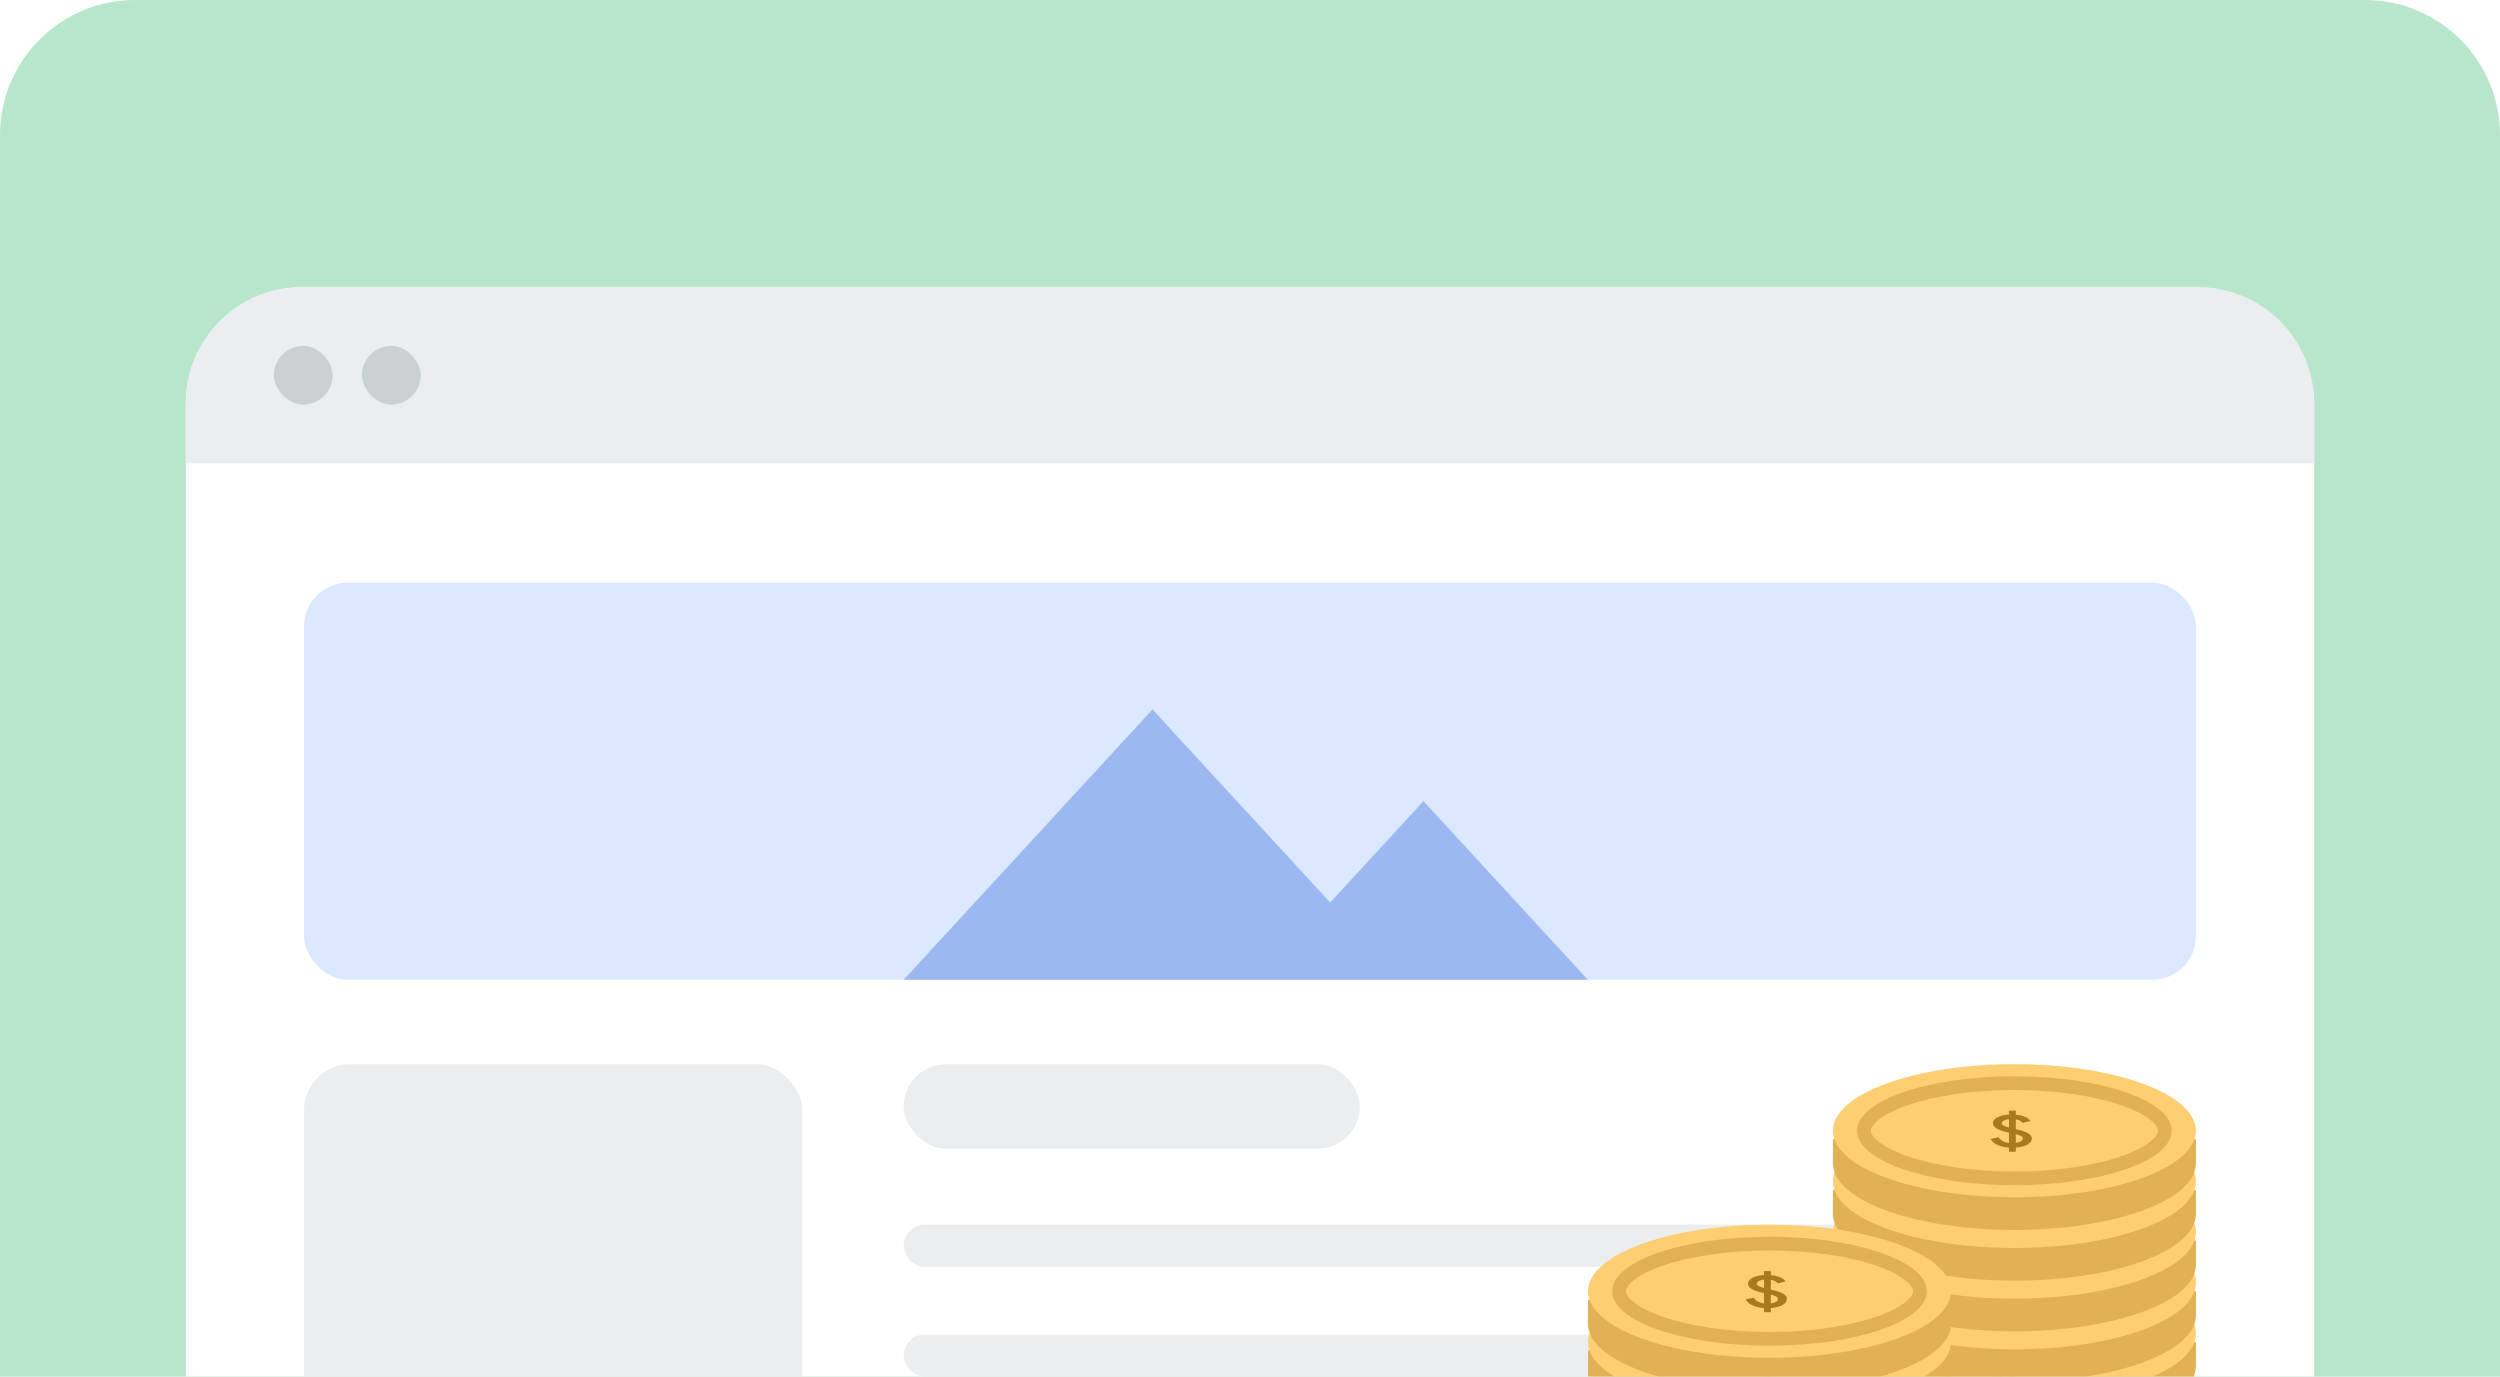 <svg width="296" height="163" viewBox="0 0 296 163" fill="none" xmlns="http://www.w3.org/2000/svg">
<g clip-path="url(#clip0_50_9707)">
<path d="M0 16C0 7.163 7.163 0 16 0H280C288.837 0 296 7.163 296 16V163H0V16Z" fill="#B8E6CA"/>
<g filter="url(#filter0_d_50_9707)">
<rect x="22" y="30" width="252" height="172.055" rx="13.764" fill="white"/>
<rect x="36" y="65" width="224" height="47" rx="5.161" fill="#DCE8FF"/>
<rect x="43" y="145" width="30" height="3" rx="1.5" fill="#9BB8F0"/>
<rect x="43" y="151" width="40" height="3" rx="1.5" fill="#9BB8F0"/>
<path d="M168.539 90.857L188 112H107L136.455 80L157.494 102.857L168.539 90.857Z" fill="#9BB8F0"/>
<path d="M22 43.764C22 36.162 28.162 30 35.764 30H260.236C267.838 30 274 36.162 274 43.764V50.855H22V43.764Z" fill="#EBEEF0"/>
<rect x="32.427" y="36.952" width="6.952" height="6.952" rx="3.476" fill="#CBD0D3"/>
<rect x="42.855" y="36.952" width="6.952" height="6.952" rx="3.476" fill="#CBD0D3"/>
<rect x="36" y="122" width="59" height="55" rx="5.457" fill="#EBEEF0"/>
<rect x="107" y="122" width="54" height="10" rx="5" fill="#EBEEF0"/>
<rect x="107" y="141" width="153" height="5" rx="2.5" fill="#EBEEF0"/>
<rect x="107" y="154" width="153" height="5" rx="2.5" fill="#EBEEF0"/>
<path d="M238.51 171.625C250.378 171.625 260 168.097 260 163.745V160.88H217.02V163.745C217.02 168.097 226.641 171.625 238.51 171.625Z" fill="#E1B155"/>
<ellipse cx="238.51" cy="159.88" rx="21.49" ry="7.88" fill="#FECE72"/>
<path d="M237.859 162.363V161.883C237.549 161.861 237.248 161.81 236.958 161.729C236.668 161.645 236.411 161.531 236.188 161.387C235.966 161.241 235.8 161.062 235.692 160.853L236.644 160.644C236.725 160.805 236.874 160.95 237.09 161.079C237.312 161.207 237.569 161.29 237.859 161.327V160.104L237.829 160.093C237.289 159.982 236.843 159.839 236.492 159.663C236.141 159.483 235.966 159.253 235.966 158.974C235.966 158.809 236.04 158.653 236.188 158.506C236.344 158.359 236.563 158.237 236.847 158.142C237.13 158.043 237.468 157.984 237.859 157.966V157.492H238.669V157.977C239.021 158.006 239.314 158.063 239.551 158.147C239.794 158.228 239.983 158.322 240.118 158.428C240.259 158.535 240.357 158.636 240.411 158.732L239.48 158.952C239.426 158.871 239.331 158.79 239.196 158.709C239.068 158.629 238.892 158.568 238.669 158.528V159.685C239.034 159.766 239.358 159.856 239.642 159.955C239.925 160.05 240.148 160.166 240.31 160.302C240.479 160.434 240.563 160.6 240.563 160.798C240.563 161.015 240.472 161.198 240.29 161.349C240.114 161.5 239.881 161.619 239.591 161.707C239.307 161.795 239 161.852 238.669 161.878V162.363H237.859ZM237.009 158.974C237.009 159.092 237.08 159.191 237.221 159.272C237.37 159.349 237.583 159.424 237.859 159.497V158.506C237.61 158.535 237.404 158.592 237.242 158.676C237.086 158.761 237.009 158.86 237.009 158.974ZM239.51 160.803C239.51 160.678 239.436 160.577 239.287 160.5C239.145 160.423 238.94 160.35 238.669 160.28V161.321C238.913 161.288 239.112 161.228 239.267 161.14C239.429 161.051 239.51 160.939 239.51 160.803Z" fill="#AA7A1E"/>
<path d="M238.51 165.625C250.378 165.625 260 162.097 260 157.745V154.88H217.02V157.745C217.02 162.097 226.641 165.625 238.51 165.625Z" fill="#E1B155"/>
<ellipse cx="238.51" cy="153.88" rx="21.49" ry="7.88" fill="#FECE72"/>
<path d="M237.859 156.363V155.883C237.549 155.861 237.248 155.81 236.958 155.729C236.668 155.645 236.411 155.531 236.188 155.387C235.966 155.241 235.8 155.062 235.692 154.853L236.644 154.644C236.725 154.805 236.874 154.95 237.09 155.079C237.312 155.207 237.569 155.29 237.859 155.327V154.104L237.829 154.093C237.289 153.982 236.843 153.839 236.492 153.663C236.141 153.483 235.966 153.253 235.966 152.974C235.966 152.809 236.04 152.653 236.188 152.506C236.344 152.359 236.563 152.237 236.847 152.142C237.13 152.043 237.468 151.984 237.859 151.966V151.492H238.669V151.977C239.021 152.006 239.314 152.063 239.551 152.147C239.794 152.228 239.983 152.322 240.118 152.428C240.259 152.535 240.357 152.636 240.411 152.732L239.48 152.952C239.426 152.871 239.331 152.79 239.196 152.709C239.068 152.629 238.892 152.568 238.669 152.528V153.685C239.034 153.766 239.358 153.856 239.642 153.955C239.925 154.05 240.148 154.166 240.31 154.302C240.479 154.434 240.563 154.6 240.563 154.798C240.563 155.015 240.472 155.198 240.29 155.349C240.114 155.5 239.881 155.619 239.591 155.707C239.307 155.795 239 155.852 238.669 155.878V156.363H237.859ZM237.009 152.974C237.009 153.092 237.08 153.191 237.221 153.272C237.37 153.349 237.583 153.424 237.859 153.497V152.506C237.61 152.535 237.404 152.592 237.242 152.676C237.086 152.761 237.009 152.86 237.009 152.974ZM239.51 154.803C239.51 154.678 239.436 154.577 239.287 154.5C239.145 154.423 238.94 154.35 238.669 154.28V155.321C238.913 155.288 239.112 155.228 239.267 155.14C239.429 155.051 239.51 154.939 239.51 154.803Z" fill="#AA7A1E"/>
<path d="M238.51 159.625C250.378 159.625 260 156.097 260 151.745V148.88H217.02V151.745C217.02 156.097 226.641 159.625 238.51 159.625Z" fill="#E1B155"/>
<ellipse cx="238.51" cy="147.88" rx="21.49" ry="7.88" fill="#FECE72"/>
<path d="M237.859 150.363V149.883C237.549 149.861 237.248 149.81 236.958 149.729C236.668 149.645 236.411 149.531 236.188 149.387C235.966 149.241 235.8 149.062 235.692 148.853L236.644 148.644C236.725 148.805 236.874 148.95 237.09 149.079C237.312 149.207 237.569 149.29 237.859 149.327V148.104L237.829 148.093C237.289 147.982 236.843 147.839 236.492 147.663C236.141 147.483 235.966 147.253 235.966 146.974C235.966 146.809 236.04 146.653 236.188 146.506C236.344 146.359 236.563 146.237 236.847 146.142C237.13 146.043 237.468 145.984 237.859 145.966V145.492H238.669V145.977C239.021 146.006 239.314 146.063 239.551 146.147C239.794 146.228 239.983 146.322 240.118 146.428C240.259 146.535 240.357 146.636 240.411 146.732L239.48 146.952C239.426 146.871 239.331 146.79 239.196 146.709C239.068 146.629 238.892 146.568 238.669 146.528V147.685C239.034 147.766 239.358 147.856 239.642 147.955C239.925 148.05 240.148 148.166 240.31 148.302C240.479 148.434 240.563 148.6 240.563 148.798C240.563 149.015 240.472 149.198 240.29 149.349C240.114 149.5 239.881 149.619 239.591 149.707C239.307 149.795 239 149.852 238.669 149.878V150.363H237.859ZM237.009 146.974C237.009 147.092 237.08 147.191 237.221 147.272C237.37 147.349 237.583 147.424 237.859 147.497V146.506C237.61 146.535 237.404 146.592 237.242 146.676C237.086 146.761 237.009 146.86 237.009 146.974ZM239.51 148.803C239.51 148.678 239.436 148.577 239.287 148.5C239.145 148.423 238.94 148.35 238.669 148.28V149.321C238.913 149.288 239.112 149.228 239.267 149.14C239.429 149.051 239.51 148.939 239.51 148.803Z" fill="#AA7A1E"/>
<path d="M238.51 153.625C250.378 153.625 260 150.097 260 145.745V142.88H217.02V145.745C217.02 150.097 226.641 153.625 238.51 153.625Z" fill="#E1B155"/>
<ellipse cx="238.51" cy="141.88" rx="21.49" ry="7.88" fill="#FECE72"/>
<path d="M237.859 144.363V143.883C237.549 143.861 237.248 143.81 236.958 143.729C236.668 143.645 236.411 143.531 236.188 143.387C235.966 143.241 235.8 143.062 235.692 142.853L236.644 142.644C236.725 142.805 236.874 142.95 237.09 143.079C237.312 143.207 237.569 143.29 237.859 143.327V142.104L237.829 142.093C237.289 141.982 236.843 141.839 236.492 141.663C236.141 141.483 235.966 141.253 235.966 140.974C235.966 140.809 236.04 140.653 236.188 140.506C236.344 140.359 236.563 140.237 236.847 140.142C237.13 140.043 237.468 139.984 237.859 139.966V139.492H238.669V139.977C239.021 140.006 239.314 140.063 239.551 140.147C239.794 140.228 239.983 140.322 240.118 140.428C240.259 140.535 240.357 140.636 240.411 140.732L239.48 140.952C239.426 140.871 239.331 140.79 239.196 140.709C239.068 140.629 238.892 140.568 238.669 140.528V141.685C239.034 141.766 239.358 141.856 239.642 141.955C239.925 142.05 240.148 142.166 240.31 142.302C240.479 142.434 240.563 142.6 240.563 142.798C240.563 143.015 240.472 143.198 240.29 143.349C240.114 143.5 239.881 143.619 239.591 143.707C239.307 143.795 239 143.852 238.669 143.878V144.363H237.859ZM237.009 140.974C237.009 141.092 237.08 141.191 237.221 141.272C237.37 141.349 237.583 141.424 237.859 141.497V140.506C237.61 140.535 237.404 140.592 237.242 140.676C237.086 140.761 237.009 140.86 237.009 140.974ZM239.51 142.803C239.51 142.678 239.436 142.577 239.287 142.5C239.145 142.423 238.94 142.35 238.669 142.28V143.321C238.913 143.288 239.112 143.228 239.267 143.14C239.429 143.051 239.51 142.939 239.51 142.803Z" fill="#AA7A1E"/>
<path d="M238.51 147.625C250.378 147.625 260 144.097 260 139.745V136.88H217.02V139.745C217.02 144.097 226.641 147.625 238.51 147.625Z" fill="#E1B155"/>
<ellipse cx="238.51" cy="135.88" rx="21.49" ry="7.88" fill="#FECE72"/>
<path d="M237.859 138.363V137.883C237.549 137.861 237.248 137.81 236.958 137.729C236.668 137.645 236.411 137.531 236.188 137.387C235.966 137.241 235.8 137.062 235.692 136.853L236.644 136.644C236.725 136.805 236.874 136.95 237.09 137.079C237.312 137.207 237.569 137.29 237.859 137.327V136.104L237.829 136.093C237.289 135.982 236.843 135.839 236.492 135.663C236.141 135.483 235.966 135.253 235.966 134.974C235.966 134.809 236.04 134.653 236.188 134.506C236.344 134.359 236.563 134.237 236.847 134.142C237.13 134.043 237.468 133.984 237.859 133.966V133.492H238.669V133.977C239.021 134.006 239.314 134.063 239.551 134.147C239.794 134.228 239.983 134.322 240.118 134.428C240.259 134.535 240.357 134.636 240.411 134.732L239.48 134.952C239.426 134.871 239.331 134.79 239.196 134.709C239.068 134.629 238.892 134.568 238.669 134.528V135.685C239.034 135.766 239.358 135.856 239.642 135.955C239.925 136.05 240.148 136.166 240.31 136.302C240.479 136.434 240.563 136.6 240.563 136.798C240.563 137.015 240.472 137.198 240.29 137.349C240.114 137.5 239.881 137.619 239.591 137.707C239.307 137.795 239 137.852 238.669 137.878V138.363H237.859ZM237.009 134.974C237.009 135.092 237.08 135.191 237.221 135.272C237.37 135.349 237.583 135.424 237.859 135.497V134.506C237.61 134.535 237.404 134.592 237.242 134.676C237.086 134.761 237.009 134.86 237.009 134.974ZM239.51 136.803C239.51 136.678 239.436 136.577 239.287 136.5C239.145 136.423 238.94 136.35 238.669 136.28V137.321C238.913 137.288 239.112 137.228 239.267 137.14C239.429 137.051 239.51 136.939 239.51 136.803Z" fill="#AA7A1E"/>
<path d="M238.51 141.625C250.378 141.625 260 138.097 260 133.745V130.88H217.02V133.745C217.02 138.097 226.641 141.625 238.51 141.625Z" fill="#E1B155"/>
<ellipse cx="238.51" cy="129.88" rx="21.49" ry="7.88" fill="#FECE72"/>
<path d="M237.859 132.363V131.883C237.549 131.861 237.248 131.81 236.958 131.729C236.668 131.645 236.411 131.531 236.188 131.387C235.966 131.241 235.8 131.062 235.692 130.853L236.644 130.644C236.725 130.805 236.874 130.95 237.09 131.079C237.312 131.207 237.569 131.29 237.859 131.327V130.104L237.829 130.093C237.289 129.982 236.843 129.839 236.492 129.663C236.141 129.483 235.966 129.253 235.966 128.974C235.966 128.809 236.04 128.653 236.188 128.506C236.344 128.359 236.563 128.237 236.847 128.142C237.13 128.043 237.468 127.984 237.859 127.966V127.492H238.669V127.977C239.021 128.006 239.314 128.063 239.551 128.147C239.794 128.228 239.983 128.322 240.118 128.428C240.259 128.535 240.357 128.636 240.411 128.732L239.48 128.952C239.426 128.871 239.331 128.79 239.196 128.709C239.068 128.629 238.892 128.568 238.669 128.528V129.685C239.034 129.766 239.358 129.856 239.642 129.955C239.925 130.05 240.148 130.166 240.31 130.302C240.479 130.434 240.563 130.6 240.563 130.798C240.563 131.015 240.472 131.198 240.29 131.349C240.114 131.5 239.881 131.619 239.591 131.707C239.307 131.795 239 131.852 238.669 131.878V132.363H237.859ZM237.009 128.974C237.009 129.092 237.08 129.191 237.221 129.272C237.37 129.349 237.583 129.424 237.859 129.497V128.506C237.61 128.535 237.404 128.592 237.242 128.676C237.086 128.761 237.009 128.86 237.009 128.974ZM239.51 130.803C239.51 130.678 239.436 130.577 239.287 130.5C239.145 130.423 238.94 130.35 238.669 130.28V131.321C238.913 131.288 239.112 131.228 239.267 131.14C239.429 131.051 239.51 130.939 239.51 130.803Z" fill="#AA7A1E"/>
<path d="M238.51 124.244C243.587 124.244 248.149 124.958 251.414 126.088C253.049 126.654 254.316 127.31 255.157 127.998C256.004 128.691 256.323 129.332 256.323 129.88C256.323 130.428 256.003 131.068 255.157 131.761C254.316 132.449 253.05 133.104 251.414 133.671C248.149 134.801 243.587 135.515 238.51 135.515C233.433 135.515 228.87 134.801 225.606 133.671C223.97 133.104 222.704 132.449 221.863 131.761C221.016 131.068 220.697 130.428 220.697 129.88C220.697 129.332 221.016 128.691 221.863 127.998C222.704 127.31 223.97 126.654 225.606 126.088C228.87 124.958 233.433 124.244 238.51 124.244Z" stroke="#E1B155" stroke-width="1.624"/>
<ellipse cx="209.51" cy="166.88" rx="21.49" ry="7.88" fill="#FECE72"/>
<path d="M209.51 172.625C221.378 172.625 231 169.097 231 164.745V161.88H188.02V164.745C188.02 169.097 197.641 172.625 209.51 172.625Z" fill="#E1B155"/>
<ellipse cx="209.51" cy="160.88" rx="21.49" ry="7.88" fill="#FECE72"/>
<path d="M208.859 163.363V162.883C208.549 162.861 208.248 162.81 207.958 162.729C207.668 162.645 207.411 162.531 207.188 162.387C206.966 162.241 206.8 162.062 206.692 161.853L207.644 161.644C207.725 161.805 207.874 161.95 208.09 162.079C208.312 162.207 208.569 162.29 208.859 162.327V161.104L208.829 161.093C208.289 160.982 207.843 160.839 207.492 160.663C207.141 160.483 206.966 160.253 206.966 159.974C206.966 159.809 207.04 159.653 207.188 159.506C207.344 159.359 207.563 159.237 207.847 159.142C208.13 159.043 208.468 158.984 208.859 158.966V158.492H209.669V158.977C210.021 159.006 210.314 159.063 210.551 159.147C210.794 159.228 210.983 159.322 211.118 159.428C211.259 159.535 211.357 159.636 211.411 159.732L210.48 159.952C210.426 159.871 210.331 159.79 210.196 159.709C210.068 159.629 209.892 159.568 209.669 159.528V160.685C210.034 160.766 210.358 160.856 210.642 160.955C210.925 161.05 211.148 161.166 211.31 161.302C211.479 161.434 211.563 161.6 211.563 161.798C211.563 162.015 211.472 162.198 211.29 162.349C211.114 162.5 210.881 162.619 210.591 162.707C210.307 162.795 210 162.852 209.669 162.878V163.363H208.859ZM208.009 159.974C208.009 160.092 208.08 160.191 208.221 160.272C208.37 160.349 208.583 160.424 208.859 160.497V159.506C208.61 159.535 208.404 159.592 208.242 159.676C208.086 159.761 208.009 159.86 208.009 159.974ZM210.51 161.803C210.51 161.678 210.436 161.577 210.287 161.5C210.145 161.423 209.94 161.35 209.669 161.28V162.321C209.913 162.288 210.112 162.228 210.267 162.14C210.429 162.051 210.51 161.939 210.51 161.803Z" fill="#AA7A1E"/>
<path d="M209.51 166.625C221.378 166.625 231 163.097 231 158.745V155.88H188.02V158.745C188.02 163.097 197.641 166.625 209.51 166.625Z" fill="#E1B155"/>
<ellipse cx="209.51" cy="154.88" rx="21.49" ry="7.88" fill="#FECE72"/>
<path d="M208.859 157.363V156.883C208.549 156.861 208.248 156.81 207.958 156.729C207.668 156.645 207.411 156.531 207.188 156.387C206.966 156.241 206.8 156.062 206.692 155.853L207.644 155.644C207.725 155.805 207.874 155.95 208.09 156.079C208.312 156.207 208.569 156.29 208.859 156.327V155.104L208.829 155.093C208.289 154.982 207.843 154.839 207.492 154.663C207.141 154.483 206.966 154.253 206.966 153.974C206.966 153.809 207.04 153.653 207.188 153.506C207.344 153.359 207.563 153.237 207.847 153.142C208.13 153.043 208.468 152.984 208.859 152.966V152.492H209.669V152.977C210.021 153.006 210.314 153.063 210.551 153.147C210.794 153.228 210.983 153.322 211.118 153.428C211.259 153.535 211.357 153.636 211.411 153.732L210.48 153.952C210.426 153.871 210.331 153.79 210.196 153.709C210.068 153.629 209.892 153.568 209.669 153.528V154.685C210.034 154.766 210.358 154.856 210.642 154.955C210.925 155.05 211.148 155.166 211.31 155.302C211.479 155.434 211.563 155.6 211.563 155.798C211.563 156.015 211.472 156.198 211.29 156.349C211.114 156.5 210.881 156.619 210.591 156.707C210.307 156.795 210 156.852 209.669 156.878V157.363H208.859ZM208.009 153.974C208.009 154.092 208.08 154.191 208.221 154.272C208.37 154.349 208.583 154.424 208.859 154.497V153.506C208.61 153.535 208.404 153.592 208.242 153.676C208.086 153.761 208.009 153.86 208.009 153.974ZM210.51 155.803C210.51 155.678 210.436 155.577 210.287 155.5C210.145 155.423 209.94 155.35 209.669 155.28V156.321C209.913 156.288 210.112 156.228 210.267 156.14C210.429 156.051 210.51 155.939 210.51 155.803Z" fill="#AA7A1E"/>
<path d="M209.51 160.625C221.378 160.625 231 157.097 231 152.745V149.88H188.02V152.745C188.02 157.097 197.641 160.625 209.51 160.625Z" fill="#E1B155"/>
<ellipse cx="209.51" cy="148.88" rx="21.49" ry="7.88" fill="#FECE72"/>
<path d="M208.859 151.363V150.883C208.549 150.861 208.248 150.81 207.958 150.729C207.668 150.645 207.411 150.531 207.188 150.387C206.966 150.241 206.8 150.062 206.692 149.853L207.644 149.644C207.725 149.805 207.874 149.95 208.09 150.079C208.312 150.207 208.569 150.29 208.859 150.327V149.104L208.829 149.093C208.289 148.982 207.843 148.839 207.492 148.663C207.141 148.483 206.966 148.253 206.966 147.974C206.966 147.809 207.04 147.653 207.188 147.506C207.344 147.359 207.563 147.237 207.847 147.142C208.13 147.043 208.468 146.984 208.859 146.966V146.492H209.669V146.977C210.021 147.006 210.314 147.063 210.551 147.147C210.794 147.228 210.983 147.322 211.118 147.428C211.259 147.535 211.357 147.636 211.411 147.732L210.48 147.952C210.426 147.871 210.331 147.79 210.196 147.709C210.068 147.629 209.892 147.568 209.669 147.528V148.685C210.034 148.766 210.358 148.856 210.642 148.955C210.925 149.05 211.148 149.166 211.31 149.302C211.479 149.434 211.563 149.6 211.563 149.798C211.563 150.015 211.472 150.198 211.29 150.349C211.114 150.5 210.881 150.619 210.591 150.707C210.307 150.795 210 150.852 209.669 150.878V151.363H208.859ZM208.009 147.974C208.009 148.092 208.08 148.191 208.221 148.272C208.37 148.349 208.583 148.424 208.859 148.497V147.506C208.61 147.535 208.404 147.592 208.242 147.676C208.086 147.761 208.009 147.86 208.009 147.974ZM210.51 149.803C210.51 149.678 210.436 149.577 210.287 149.5C210.145 149.423 209.94 149.35 209.669 149.28V150.321C209.913 150.288 210.112 150.228 210.267 150.14C210.429 150.051 210.51 149.939 210.51 149.803Z" fill="#AA7A1E"/>
<path d="M209.51 143.244C214.587 143.244 219.149 143.958 222.414 145.088C224.049 145.654 225.316 146.31 226.157 146.998C227.004 147.691 227.323 148.332 227.323 148.88C227.323 149.428 227.003 150.068 226.157 150.761C225.316 151.449 224.05 152.104 222.414 152.671C219.149 153.801 214.587 154.515 209.51 154.515C204.433 154.515 199.87 153.801 196.606 152.671C194.97 152.104 193.704 151.449 192.863 150.761C192.016 150.068 191.697 149.428 191.697 148.88C191.697 148.332 192.016 147.691 192.863 146.998C193.704 146.31 194.97 145.654 196.606 145.088C199.87 143.958 204.433 143.244 209.51 143.244Z" stroke="#E1B155" stroke-width="1.624"/>
</g>
</g>
<defs>
<filter id="filter0_d_50_9707" x="6" y="18" width="284" height="204.055" filterUnits="userSpaceOnUse" color-interpolation-filters="sRGB">
<feFlood flood-opacity="0" result="BackgroundImageFix"/>
<feColorMatrix in="SourceAlpha" type="matrix" values="0 0 0 0 0 0 0 0 0 0 0 0 0 0 0 0 0 0 127 0" result="hardAlpha"/>
<feOffset dy="4"/>
<feGaussianBlur stdDeviation="8"/>
<feComposite in2="hardAlpha" operator="out"/>
<feColorMatrix type="matrix" values="0 0 0 0 0 0 0 0 0 0 0 0 0 0 0 0 0 0 0.15 0"/>
<feBlend mode="normal" in2="BackgroundImageFix" result="effect1_dropShadow_50_9707"/>
<feBlend mode="normal" in="SourceGraphic" in2="effect1_dropShadow_50_9707" result="shape"/>
</filter>
<clipPath id="clip0_50_9707">
<path d="M0 16C0 7.163 7.163 0 16 0H280C288.837 0 296 7.163 296 16V163H0V16Z" fill="white"/>
</clipPath>
</defs>
</svg>
